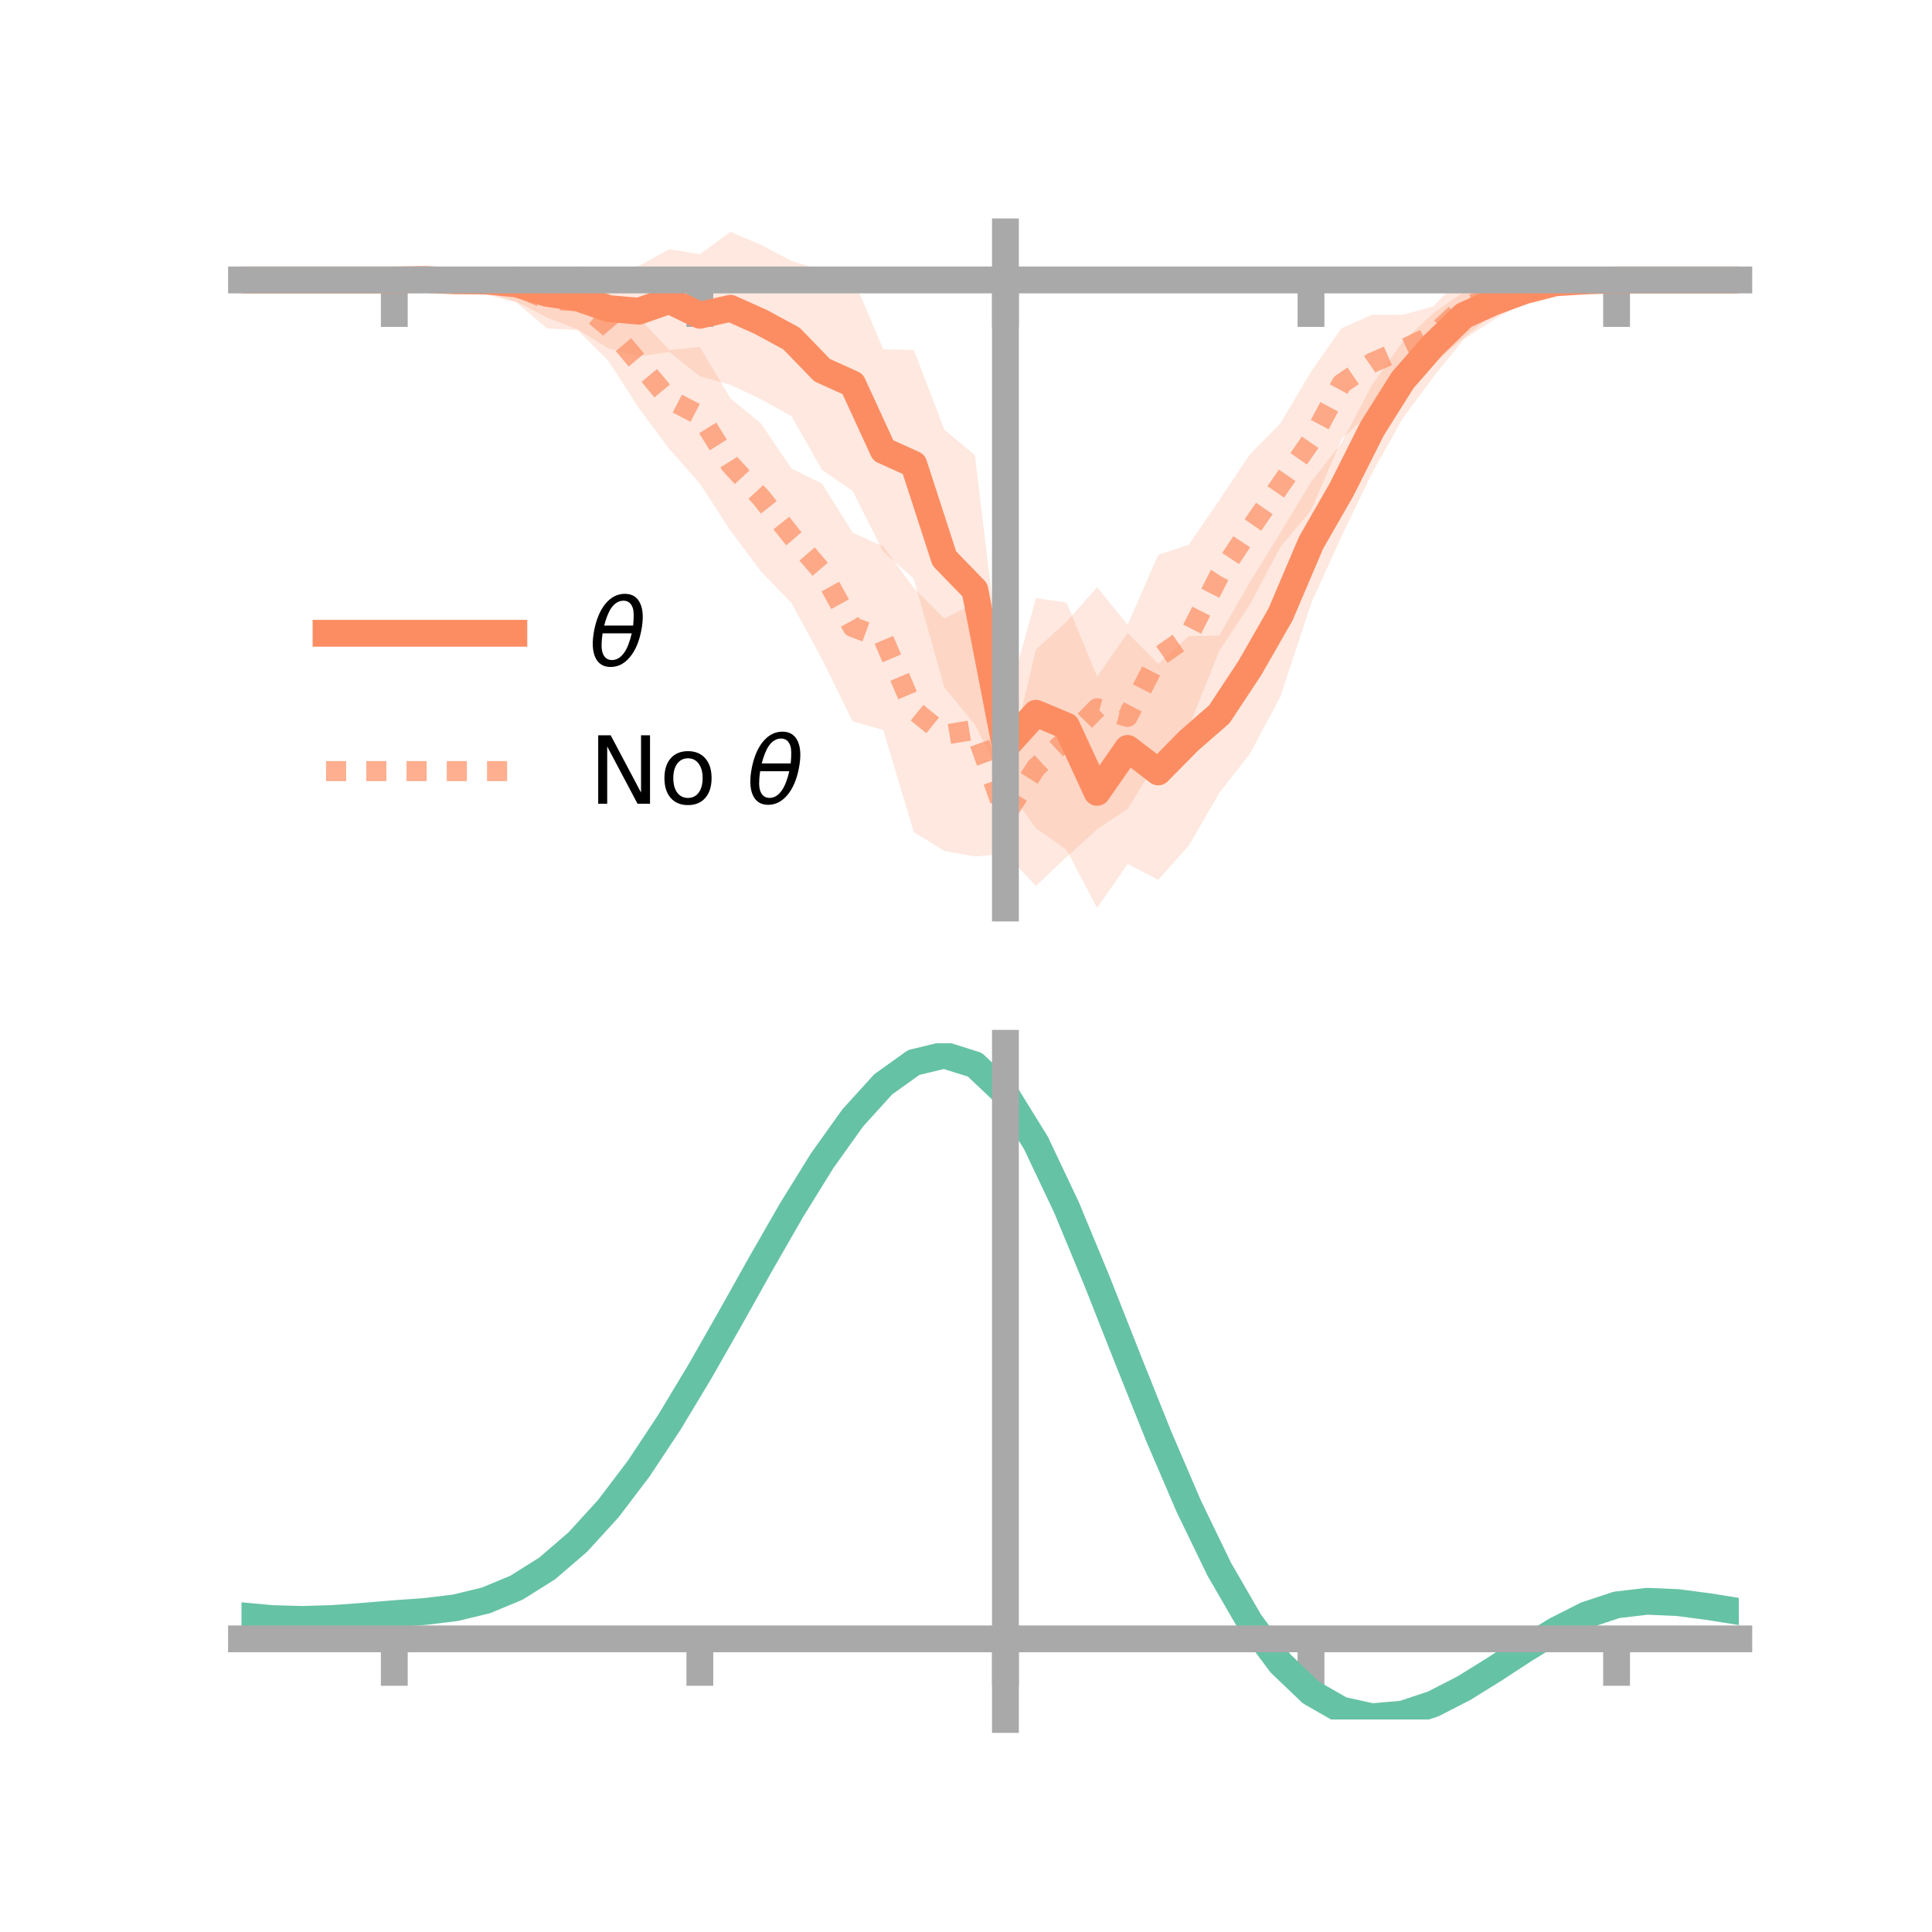 <?xml version="1.0" encoding="utf-8" standalone="no"?>
<!DOCTYPE svg PUBLIC "-//W3C//DTD SVG 1.1//EN"
  "http://www.w3.org/Graphics/SVG/1.1/DTD/svg11.dtd">
<!-- Created with matplotlib (https://matplotlib.org/) -->
<svg height="144pt" version="1.1" viewBox="0 0 144 144" width="144pt" xmlns="http://www.w3.org/2000/svg" xmlns:xlink="http://www.w3.org/1999/xlink">
 <defs>
  <style type="text/css">*{stroke-linecap:butt;stroke-linejoin:round;}</style>
 </defs>
 <g id="figure_1">
  <g id="patch_1">
   <path d="M 0 144 
L 144 144 
L 144 0 
L 0 0 
z
" style="fill:none;"/>
  </g>
  <g id="axes_1">
   <g id="patch_2">
    <path d="M 18 67.68 
L 129.6 67.68 
L 129.6 17.28 
L 18 17.28 
z
" style="fill:none;"/>
   </g>
   <g id="PolyCollection_1">
    <path clip-path="url(#p26fa459aa3)" d="M 18 20.864 
L 18 20.864 
L 20.278 20.864 
L 22.555 20.864 
L 24.833 20.864 
L 27.11 20.864 
L 29.388 20.864 
L 31.665 20.715 
L 33.943 20.491 
L 36.22 20.128 
L 38.498 19.835 
L 40.776 20.064 
L 43.053 19.848 
L 45.331 20.037 
L 47.608 19.831 
L 49.886 18.57 
L 52.163 18.948 
L 54.441 17.28 
L 56.718 18.247 
L 58.996 19.45 
L 61.273 20.145 
L 63.551 20.651 
L 65.829 26.031 
L 68.106 26.084 
L 70.384 32.018 
L 72.661 33.93 
L 74.939 52.799 
L 77.216 44.582 
L 79.494 44.909 
L 81.771 50.435 
L 84.049 47.177 
L 86.327 49.489 
L 88.604 47.413 
L 90.882 47.37 
L 93.159 43.389 
L 95.437 39.699 
L 97.714 35.928 
L 99.992 33.016 
L 102.269 28.673 
L 104.547 25.482 
L 106.824 23.353 
L 109.102 21.756 
L 111.38 21.176 
L 113.657 20.792 
L 115.935 20.611 
L 118.212 20.797 
L 120.49 20.864 
L 122.767 20.864 
L 125.045 20.864 
L 127.322 20.864 
L 129.6 20.864 
L 129.6 20.864 
L 129.6 20.864 
L 127.322 20.864 
L 125.045 20.864 
L 122.767 20.864 
L 120.49 20.864 
L 118.212 21.079 
L 115.935 21.543 
L 113.657 22.529 
L 111.38 23.806 
L 109.102 25.286 
L 106.824 28.106 
L 104.547 31.198 
L 102.269 35.251 
L 99.992 39.967 
L 97.714 44.998 
L 95.437 51.92 
L 93.159 56.184 
L 90.882 59.099 
L 88.604 63.028 
L 86.327 65.58 
L 84.049 64.39 
L 81.771 67.68 
L 79.494 63.334 
L 77.216 61.742 
L 74.939 58.551 
L 72.661 54.014 
L 70.384 51.227 
L 68.106 43.123 
L 65.829 41.114 
L 63.551 36.587 
L 61.273 35.031 
L 58.996 31.022 
L 56.718 29.752 
L 54.441 28.679 
L 52.163 28.047 
L 49.886 26.233 
L 47.608 26.559 
L 45.331 25.956 
L 43.053 24.553 
L 40.776 23.668 
L 38.498 22.487 
L 36.22 21.763 
L 33.943 21.371 
L 31.665 20.948 
L 29.388 20.864 
L 27.11 20.864 
L 24.833 20.864 
L 22.555 20.864 
L 20.278 20.864 
L 18 20.864 
z
" style="fill:#fc8d62;fill-opacity:0.2;"/>
   </g>
   <g id="PolyCollection_2">
    <path clip-path="url(#p26fa459aa3)" d="M 18 20.864 
L 18 20.864 
L 20.278 20.864 
L 22.555 20.864 
L 24.833 20.864 
L 27.11 20.864 
L 29.388 20.864 
L 31.665 20.691 
L 33.943 20.328 
L 36.22 20.299 
L 38.498 20.113 
L 40.776 20.163 
L 43.053 20.308 
L 45.331 21.801 
L 47.608 23.673 
L 49.886 26.087 
L 52.163 25.86 
L 54.441 29.689 
L 56.718 31.564 
L 58.996 34.927 
L 61.273 36.045 
L 63.551 39.7 
L 65.829 40.73 
L 68.106 43.827 
L 70.384 46.108 
L 72.661 44.943 
L 74.939 57.936 
L 77.216 48.408 
L 79.494 46.343 
L 81.771 43.772 
L 84.049 46.57 
L 86.327 41.352 
L 88.604 40.6 
L 90.882 37.28 
L 93.159 33.867 
L 95.437 31.554 
L 97.714 27.709 
L 99.992 24.46 
L 102.269 23.461 
L 104.547 23.466 
L 106.824 22.838 
L 109.102 20.521 
L 111.38 20.985 
L 113.657 20.598 
L 115.935 20.458 
L 118.212 20.702 
L 120.49 20.864 
L 122.767 20.864 
L 125.045 20.864 
L 127.322 20.864 
L 129.6 20.864 
L 129.6 20.864 
L 129.6 20.864 
L 127.322 20.864 
L 125.045 20.864 
L 122.767 20.864 
L 120.49 20.865 
L 118.212 21.06 
L 115.935 21.535 
L 113.657 22.158 
L 111.38 23.324 
L 109.102 25.183 
L 106.824 27.106 
L 104.547 28.618 
L 102.269 30.614 
L 99.992 32.746 
L 97.714 38.036 
L 95.437 40.756 
L 93.159 45.053 
L 90.882 48.51 
L 88.604 54.183 
L 86.327 56.59 
L 84.049 60.287 
L 81.771 61.811 
L 79.494 63.874 
L 77.216 66.032 
L 74.939 63.633 
L 72.661 63.833 
L 70.384 63.424 
L 68.106 62.016 
L 65.829 54.409 
L 63.551 53.769 
L 61.273 49.14 
L 58.996 44.957 
L 56.718 42.593 
L 54.441 39.552 
L 52.163 36.04 
L 49.886 33.469 
L 47.608 30.408 
L 45.331 26.876 
L 43.053 24.609 
L 40.776 24.479 
L 38.498 22.555 
L 36.22 21.946 
L 33.943 21.467 
L 31.665 21.068 
L 29.388 20.864 
L 27.11 20.864 
L 24.833 20.864 
L 22.555 20.864 
L 20.278 20.864 
L 18 20.864 
z
" style="fill:#fc8d62;fill-opacity:0.2;"/>
   </g>
   <g id="matplotlib.axis_1">
    <g id="xtick_1">
     <g id="line2d_1">
      <defs>
       <path d="M 0 0 
L 0 3.5 
" id="m4014ca415a" style="stroke:#a9a9a9;stroke-width:2;"/>
      </defs>
      <g>
       <use style="fill:#a9a9a9;stroke:#a9a9a9;stroke-width:2;" x="29.388" xlink:href="#m4014ca415a" y="20.864"/>
      </g>
     </g>
    </g>
    <g id="xtick_2">
     <g id="line2d_2">
      <g>
       <use style="fill:#a9a9a9;stroke:#a9a9a9;stroke-width:2;" x="52.163" xlink:href="#m4014ca415a" y="20.864"/>
      </g>
     </g>
    </g>
    <g id="xtick_3">
     <g id="line2d_3">
      <g>
       <use style="fill:#a9a9a9;stroke:#a9a9a9;stroke-width:2;" x="74.939" xlink:href="#m4014ca415a" y="20.864"/>
      </g>
     </g>
    </g>
    <g id="xtick_4">
     <g id="line2d_4">
      <g>
       <use style="fill:#a9a9a9;stroke:#a9a9a9;stroke-width:2;" x="97.714" xlink:href="#m4014ca415a" y="20.864"/>
      </g>
     </g>
    </g>
    <g id="xtick_5">
     <g id="line2d_5">
      <g>
       <use style="fill:#a9a9a9;stroke:#a9a9a9;stroke-width:2;" x="120.49" xlink:href="#m4014ca415a" y="20.864"/>
      </g>
     </g>
    </g>
   </g>
   <g id="matplotlib.axis_2"/>
   <g id="line2d_6">
    <path clip-path="url(#p26fa459aa3)" d="M 18 20.864 
L 20.278 20.864 
L 22.555 20.864 
L 24.833 20.864 
L 27.11 20.864 
L 29.388 20.864 
L 31.665 20.832 
L 33.943 20.931 
L 36.22 20.945 
L 38.498 21.161 
L 40.776 21.866 
L 43.053 22.201 
L 45.331 22.996 
L 47.608 23.195 
L 49.886 22.401 
L 52.163 23.498 
L 54.441 22.98 
L 56.718 24 
L 58.996 25.236 
L 61.273 27.588 
L 63.551 28.619 
L 65.829 33.572 
L 68.106 34.603 
L 70.384 41.623 
L 72.661 43.972 
L 74.939 55.675 
L 77.216 53.162 
L 79.494 54.121 
L 81.771 59.058 
L 84.049 55.784 
L 86.327 57.535 
L 88.604 55.221 
L 90.882 53.234 
L 93.159 49.786 
L 95.437 45.81 
L 97.714 40.463 
L 99.992 36.491 
L 102.269 31.962 
L 104.547 28.34 
L 106.824 25.73 
L 109.102 23.521 
L 111.38 22.491 
L 113.657 21.661 
L 115.935 21.077 
L 118.212 20.938 
L 120.49 20.864 
L 122.767 20.864 
L 125.045 20.864 
L 127.322 20.864 
L 129.6 20.864 
" style="fill:none;stroke:#fc8d62;stroke-linecap:square;stroke-width:2;"/>
   </g>
   <g id="line2d_7">
    <path clip-path="url(#p26fa459aa3)" d="M 18 20.864 
L 20.278 20.864 
L 22.555 20.864 
L 24.833 20.864 
L 27.11 20.864 
L 29.388 20.864 
L 31.665 20.879 
L 33.943 20.898 
L 36.22 21.123 
L 38.498 21.334 
L 40.776 22.321 
L 43.053 22.459 
L 45.331 24.339 
L 47.608 27.041 
L 49.886 29.778 
L 52.163 30.95 
L 54.441 34.62 
L 56.718 37.079 
L 58.996 39.942 
L 61.273 42.592 
L 63.551 46.734 
L 65.829 47.57 
L 68.106 52.922 
L 70.384 54.766 
L 72.661 54.388 
L 74.939 60.785 
L 77.216 57.22 
L 79.494 55.108 
L 81.771 52.792 
L 84.049 53.428 
L 86.327 48.971 
L 88.604 47.392 
L 90.882 42.895 
L 93.159 39.46 
L 95.437 36.155 
L 97.714 32.872 
L 99.992 28.603 
L 102.269 27.038 
L 104.547 26.042 
L 106.824 24.972 
L 109.102 22.852 
L 111.38 22.155 
L 113.657 21.378 
L 115.935 20.997 
L 118.212 20.881 
L 120.49 20.864 
L 122.767 20.864 
L 125.045 20.864 
L 127.322 20.864 
L 129.6 20.864 
" style="fill:none;stroke:#fc8d62;stroke-dasharray:1.5,1.5;stroke-dashoffset:0;stroke-opacity:0.7;stroke-width:1.5;"/>
   </g>
   <g id="patch_3">
    <path d="M 74.939 67.68 
L 74.939 17.28 
" style="fill:none;stroke:#a9a9a9;stroke-linecap:square;stroke-linejoin:miter;stroke-width:2;"/>
   </g>
   <g id="patch_4">
    <path d="M 129.6 67.68 
L 129.6 17.28 
" style="fill:none;"/>
   </g>
   <g id="patch_5">
    <path d="M 18 20.864 
L 129.6 20.864 
" style="fill:none;stroke:#a9a9a9;stroke-linecap:square;stroke-linejoin:miter;stroke-width:2;"/>
   </g>
   <g id="patch_6">
    <path d="M 18 17.28 
L 129.6 17.28 
" style="fill:none;"/>
   </g>
   <g id="legend_1">
    <g id="line2d_8">
     <path d="M 24.3 47.2 
L 38.3 47.2 
" style="fill:none;stroke:#fc8d62;stroke-linecap:square;stroke-width:2;"/>
    </g>
    <g id="line2d_9"/>
    <g id="text_1">
     <!-- $\theta$ -->
     <g transform="translate(43.9 49.65)scale(0.07 -0.07)">
      <defs>
       <path d="M 45.516 34.672 
L 14.453 34.672 
Q 12.359 20.062 14.5 13.875 
Q 17.188 6.25 24.469 6.25 
Q 31.781 6.25 37.359 13.922 
Q 42.234 20.656 45.516 34.672 
z
M 47.016 42.969 
Q 48.344 56.844 46.625 61.719 
Q 43.953 69.438 36.766 69.438 
Q 29.297 69.438 23.828 61.812 
Q 19.531 55.672 16.156 42.969 
z
M 38.188 76.766 
Q 49.906 76.766 54.594 66.406 
Q 59.281 56.109 55.719 37.844 
Q 52.203 19.625 43.453 9.281 
Q 34.766 -1.125 23.047 -1.125 
Q 11.281 -1.125 6.641 9.281 
Q 2 19.625 5.516 37.844 
Q 9.078 56.109 17.719 66.406 
Q 26.422 76.766 38.188 76.766 
z
" id="DejaVuSans-Oblique-952"/>
      </defs>
      <use transform="translate(0 0.234)" xlink:href="#DejaVuSans-Oblique-952"/>
     </g>
    </g>
    <g id="line2d_10">
     <path d="M 24.3 57.474 
L 38.3 57.474 
" style="fill:none;stroke:#fc8d62;stroke-dasharray:1.5,1.5;stroke-dashoffset:0;stroke-opacity:0.7;stroke-width:1.5;"/>
    </g>
    <g id="line2d_11"/>
    <g id="text_2">
     <!-- No $\theta$ -->
     <g transform="translate(43.9 59.924)scale(0.07 -0.07)">
      <defs>
       <path d="M 9.812 72.906 
L 23.094 72.906 
L 55.422 11.922 
L 55.422 72.906 
L 64.984 72.906 
L 64.984 0 
L 51.703 0 
L 19.391 60.984 
L 19.391 0 
L 9.812 0 
z
" id="DejaVuSans-78"/>
       <path d="M 30.609 48.391 
Q 23.391 48.391 19.188 42.75 
Q 14.984 37.109 14.984 27.297 
Q 14.984 17.484 19.156 11.844 
Q 23.344 6.203 30.609 6.203 
Q 37.797 6.203 41.984 11.859 
Q 46.188 17.531 46.188 27.297 
Q 46.188 37.016 41.984 42.703 
Q 37.797 48.391 30.609 48.391 
z
M 30.609 56 
Q 42.328 56 49.016 48.375 
Q 55.719 40.766 55.719 27.297 
Q 55.719 13.875 49.016 6.219 
Q 42.328 -1.422 30.609 -1.422 
Q 18.844 -1.422 12.172 6.219 
Q 5.516 13.875 5.516 27.297 
Q 5.516 40.766 12.172 48.375 
Q 18.844 56 30.609 56 
z
" id="DejaVuSans-111"/>
       <path id="DejaVuSans-32"/>
      </defs>
      <use transform="translate(0 0.234)" xlink:href="#DejaVuSans-78"/>
      <use transform="translate(74.805 0.234)" xlink:href="#DejaVuSans-111"/>
      <use transform="translate(135.986 0.234)" xlink:href="#DejaVuSans-32"/>
      <use transform="translate(167.773 0.234)" xlink:href="#DejaVuSans-Oblique-952"/>
     </g>
    </g>
   </g>
  </g>
  <g id="axes_2">
   <g id="patch_7">
    <path d="M 18 128.16 
L 129.6 128.16 
L 129.6 77.76 
L 18 77.76 
z
" style="fill:none;"/>
   </g>
   <g id="PolyCollection_3">
    <path clip-path="url(#pafbb285e53)" d="M 18 120.47 
L 18 120.391 
L 20.278 120.609 
L 22.555 120.675 
L 24.833 120.596 
L 27.11 120.419 
L 29.388 120.222 
L 31.665 120.053 
L 33.943 119.771 
L 36.22 119.215 
L 38.498 118.259 
L 40.776 116.811 
L 43.053 114.819 
L 45.331 112.275 
L 47.608 109.21 
L 49.886 105.694 
L 52.163 101.826 
L 54.441 97.737 
L 56.718 93.581 
L 58.996 89.533 
L 61.273 85.782 
L 63.551 82.528 
L 65.829 79.972 
L 68.106 78.317 
L 70.384 77.76 
L 72.661 78.489 
L 74.939 80.673 
L 77.216 84.401 
L 79.494 89.273 
L 81.771 94.844 
L 84.049 100.698 
L 86.327 106.47 
L 88.604 111.86 
L 90.882 116.633 
L 93.159 120.624 
L 95.437 123.736 
L 97.714 125.936 
L 99.992 127.249 
L 102.269 127.754 
L 104.547 127.563 
L 106.824 126.815 
L 109.102 125.664 
L 111.38 124.274 
L 113.657 122.809 
L 115.935 121.429 
L 118.212 120.287 
L 120.49 119.534 
L 122.767 119.269 
L 125.045 119.371 
L 127.322 119.68 
L 129.6 120.056 
L 129.6 120.162 
L 129.6 120.162 
L 127.322 119.811 
L 125.045 119.522 
L 122.767 119.431 
L 120.49 119.704 
L 118.212 120.466 
L 115.935 121.633 
L 113.657 123.055 
L 111.38 124.567 
L 109.102 126.002 
L 106.824 127.187 
L 104.547 127.957 
L 102.269 128.16 
L 99.992 127.664 
L 97.714 126.37 
L 95.437 124.217 
L 93.159 121.186 
L 90.882 117.31 
L 88.604 112.679 
L 86.327 107.448 
L 84.049 101.841 
L 81.771 96.148 
L 79.494 90.725 
L 77.216 85.98 
L 74.939 82.35 
L 72.661 80.229 
L 70.384 79.523 
L 68.106 80.065 
L 65.829 81.666 
L 63.551 84.132 
L 61.273 87.265 
L 58.996 90.868 
L 56.718 94.751 
L 54.441 98.731 
L 52.163 102.643 
L 49.886 106.341 
L 47.608 109.704 
L 45.331 112.638 
L 43.053 115.081 
L 40.776 117.006 
L 38.498 118.417 
L 36.22 119.355 
L 33.943 119.899 
L 31.665 120.171 
L 29.388 120.328 
L 27.11 120.51 
L 24.833 120.668 
L 22.555 120.733 
L 20.278 120.669 
L 18 120.47 
z
" style="fill:#66c2a5;fill-opacity:0.2;"/>
   </g>
   <g id="matplotlib.axis_3">
    <g id="xtick_6">
     <g id="line2d_12">
      <g>
       <use style="fill:#a9a9a9;stroke:#a9a9a9;stroke-width:2;" x="29.388" xlink:href="#m4014ca415a" y="122.15"/>
      </g>
     </g>
    </g>
    <g id="xtick_7">
     <g id="line2d_13">
      <g>
       <use style="fill:#a9a9a9;stroke:#a9a9a9;stroke-width:2;" x="52.163" xlink:href="#m4014ca415a" y="122.15"/>
      </g>
     </g>
    </g>
    <g id="xtick_8">
     <g id="line2d_14">
      <g>
       <use style="fill:#a9a9a9;stroke:#a9a9a9;stroke-width:2;" x="74.939" xlink:href="#m4014ca415a" y="122.15"/>
      </g>
     </g>
    </g>
    <g id="xtick_9">
     <g id="line2d_15">
      <g>
       <use style="fill:#a9a9a9;stroke:#a9a9a9;stroke-width:2;" x="97.714" xlink:href="#m4014ca415a" y="122.15"/>
      </g>
     </g>
    </g>
    <g id="xtick_10">
     <g id="line2d_16">
      <g>
       <use style="fill:#a9a9a9;stroke:#a9a9a9;stroke-width:2;" x="120.49" xlink:href="#m4014ca415a" y="122.15"/>
      </g>
     </g>
    </g>
   </g>
   <g id="matplotlib.axis_4"/>
   <g id="line2d_17">
    <path clip-path="url(#pafbb285e53)" d="M 18 120.43 
L 20.278 120.639 
L 22.555 120.704 
L 24.833 120.632 
L 27.11 120.464 
L 29.388 120.275 
L 31.665 120.112 
L 33.943 119.835 
L 36.22 119.285 
L 38.498 118.338 
L 40.776 116.908 
L 43.053 114.95 
L 45.331 112.456 
L 47.608 109.457 
L 49.886 106.017 
L 52.163 102.234 
L 54.441 98.234 
L 56.718 94.166 
L 58.996 90.201 
L 61.273 86.523 
L 63.551 83.33 
L 65.829 80.819 
L 68.106 79.191 
L 70.384 78.642 
L 72.661 79.359 
L 74.939 81.511 
L 77.216 85.19 
L 79.494 89.999 
L 81.771 95.496 
L 84.049 101.269 
L 86.327 106.959 
L 88.604 112.269 
L 90.882 116.971 
L 93.159 120.905 
L 95.437 123.977 
L 97.714 126.153 
L 99.992 127.457 
L 102.269 127.957 
L 104.547 127.76 
L 106.824 127.001 
L 109.102 125.833 
L 111.38 124.421 
L 113.657 122.932 
L 115.935 121.531 
L 118.212 120.376 
L 120.49 119.619 
L 122.767 119.35 
L 125.045 119.447 
L 127.322 119.746 
L 129.6 120.109 
" style="fill:none;stroke:#66c2a5;stroke-linecap:square;stroke-width:2;"/>
   </g>
   <g id="patch_8">
    <path d="M 74.939 128.16 
L 74.939 77.76 
" style="fill:none;stroke:#a9a9a9;stroke-linecap:square;stroke-linejoin:miter;stroke-width:2;"/>
   </g>
   <g id="patch_9">
    <path d="M 129.6 128.16 
L 129.6 77.76 
" style="fill:none;"/>
   </g>
   <g id="patch_10">
    <path d="M 18 122.15 
L 129.6 122.15 
" style="fill:none;stroke:#a9a9a9;stroke-linecap:square;stroke-linejoin:miter;stroke-width:2;"/>
   </g>
   <g id="patch_11">
    <path d="M 18 77.76 
L 129.6 77.76 
" style="fill:none;"/>
   </g>
  </g>
 </g>
 <defs>
  <clipPath id="p26fa459aa3">
   <rect height="50.4" width="111.6" x="18" y="17.28"/>
  </clipPath>
  <clipPath id="pafbb285e53">
   <rect height="50.4" width="111.6" x="18" y="77.76"/>
  </clipPath>
 </defs>
</svg>

